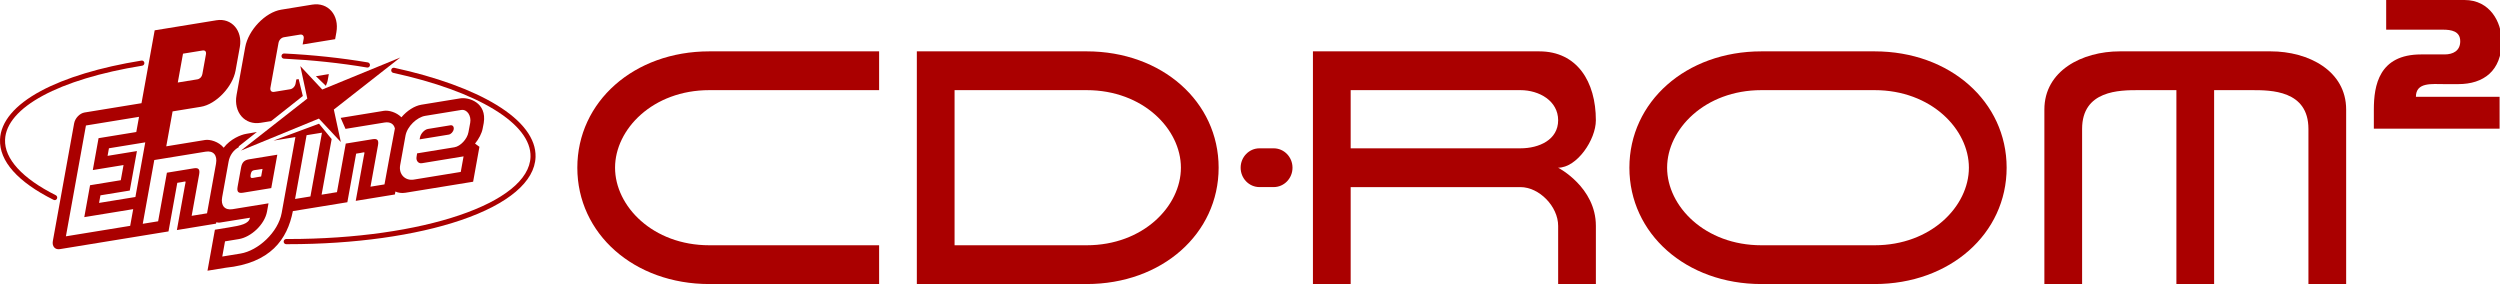 <?xml version="1.0" encoding="UTF-8" standalone="no"?>
<svg
   xmlns:dc="http://purl.org/dc/elements/1.1/"
   xmlns:cc="http://creativecommons.org/ns#"
   xmlns:rdf="http://www.w3.org/1999/02/22-rdf-syntax-ns#"
   xmlns:svg="http://www.w3.org/2000/svg"
   xmlns="http://www.w3.org/2000/svg"
   xmlns:sodipodi="http://sodipodi.sourceforge.net/DTD/sodipodi-0.dtd"
   xmlns:inkscape="http://www.inkscape.org/namespaces/inkscape"
   version="1.2"
   id="svg32"
   sodipodi:docname="pce-cd.svg"
   inkscape:version="0.92.5 (2060ec1f9f, 2020-04-08)"
   width="299.2"
   height="34">
  <defs
     id="defs36" />
  <sodipodi:namedview
     pagecolor="#ffffff"
     bordercolor="#666666"
     borderopacity="1"
     objecttolerance="10"
     gridtolerance="10"
     guidetolerance="10"
     inkscape:pageopacity="0"
     inkscape:pageshadow="2"
     inkscape:window-width="1440"
     inkscape:window-height="837"
     id="namedview34"
     showgrid="false"
     inkscape:zoom="1.9616667"
     inkscape:cx="114.34297"
     inkscape:cy="-46.314891"
     inkscape:window-x="0"
     inkscape:window-y="0"
     inkscape:window-maximized="1"
     inkscape:current-layer="svg32"
     fit-margin-top="0"
     fit-margin-left="0"
     fit-margin-right="0"
     fit-margin-bottom="0" />
  <g
     transform="matrix(0.499,0,0,0.513,1.6961437e-4,0)"
     id="g30"
     style="fill:#aa0000">
    <path
       d="m 13.119,46.69 c -0.088,0 -0.18,-0.022 -0.262,-0.063 C 4.251,42.448 -0.192,37.583 0.006,32.547 0.17,28.403 3.552,24.489 9.791,21.227 c 5.918,-3.091 14.266,-5.546 24.143,-7.096 0.327,-0.051 0.636,0.173 0.69,0.504 0.05,0.327 -0.174,0.636 -0.505,0.687 C 14.118,18.467 1.51,25.085 1.213,32.597 1.04,37.05 5.36,41.648 13.384,45.546 c 0.299,0.145 0.425,0.501 0.28,0.804 -0.107,0.214 -0.321,0.34 -0.545,0.34 z"
       style="fill:#aa0000"
       id="path2"
       inkscape:connector-curvature="0" />
    <path
       d="m 88.13,15.763 c -0.035,0 -0.066,-0.003 -0.098,-0.01 -6.356,-1.043 -13.068,-1.739 -19.944,-2.067 -0.334,-0.016 -0.59,-0.299 -0.574,-0.633 0.016,-0.331 0.306,-0.586 0.63,-0.574 6.924,0.331 13.68,1.034 20.084,2.083 0.327,0.054 0.551,0.366 0.498,0.694 -0.051,0.296 -0.306,0.507 -0.596,0.507 z"
       style="fill:#aa0000"
       id="path4"
       inkscape:connector-curvature="0" />
    <path
       d="m 69.14,56.967 c -0.17,0 -0.337,0 -0.507,0 -0.334,0 -0.602,-0.271 -0.599,-0.606 0,-0.33 0.268,-0.601 0.602,-0.601 0,0 0,0 0,0 0.167,0 0.337,0 0.504,0 32.285,0 57.761,-8.389 58.098,-19.176 0.117,-3.776 -2.912,-7.604 -8.77,-11.074 -5.83,-3.457 -14.187,-6.4 -24.168,-8.515 -0.324,-0.072 -0.532,-0.391 -0.463,-0.715 0.069,-0.328 0.388,-0.536 0.715,-0.467 10.104,2.143 18.587,5.137 24.53,8.66 6.256,3.706 9.492,7.907 9.363,12.149 -0.18,5.735 -6.517,10.963 -17.843,14.723 -10.951,3.627 -25.658,5.622 -41.462,5.622 z"
       style="fill:#aa0000"
       id="path6"
       inkscape:connector-curvature="0" />
    <polygon
       points="57.776,35.137 76.486,27.665 81.742,33.139 80.066,25.557 95.993,13.418 77.286,20.887 72.027,15.413 73.703,22.995 "
       style="fill:#aa0000"
       id="polygon8" />
    <path
       d="m 60.118,40.715 c 0.227,-1.122 0.646,-0.961 1.784,-1.144 l 1.062,-0.164 -0.331,1.768 -1.059,0.17 c -1.141,0.18 -1.642,0.486 -1.456,-0.63 z m -2.301,-1.62 -0.825,4.444 c -0.227,1.213 0.142,1.601 1.308,1.418 l 6.759,-1.075 1.45,-7.79 -6.76,1.072 c -1.169,0.186 -1.708,0.718 -1.932,1.931 z m 42.906,-7.011 -0.079,0.428 6.971,-1.106 c 0.551,-0.091 1.087,-0.646 1.197,-1.248 0.11,-0.599 -0.242,-1.018 -0.794,-0.929 l -1.79,0.283 -2.855,0.454 -0.725,0.113 c -0.838,0.136 -1.755,1.088 -1.925,2.005 z m -48.912,20.089 0.057,-0.312 c 0.239,0.019 0.561,0.114 0.838,0.07 l 7.248,-1.135 c -0.271,1.444 -2.181,1.806 -5.093,2.269 l -3.318,0.526 -1.777,9.562 4.355,-0.691 C 64.848,61.404 68.929,55.86 70.24,49.252 l 13.069,-2.073 2.108,-11.336 1.062,-0.167 c 1.166,-0.186 0.992,-0.397 0.769,0.813 l -1.929,10.368 9.385,-1.487 0.129,-0.687 c 0.706,0.312 1.535,0.422 2.411,0.283 l 16.229,-2.571 1.513,-8.146 -1.053,-0.75 c 0.911,-1.078 1.623,-2.399 1.828,-3.508 l 0.255,-1.286 c 0.81,-4.802 -3.621,-6.078 -5.641,-5.757 l -9.312,1.478 c -1.648,0.261 -3.466,1.409 -4.787,2.934 -1.223,-1.21 -3.11,-1.68 -4.207,-1.507 l -10.365,1.645 1.16,2.566 9.35,-1.481 c 1.346,-0.218 2.25,0.321 2.496,1.389 -0.098,0.284 -2.496,13.047 -2.496,13.047 l -3.356,0.532 1.799,-9.662 c 0.224,-1.21 -0.141,-1.601 -1.307,-1.415 l -6.426,1.018 -2.108,11.336 -3.684,0.586 2.411,-12.974 -3.032,-3.58 -10.922,3.945 5.177,-0.819 0.082,-0.013 -3.293,17.708 c -0.835,4.497 -5.635,8.798 -9.892,9.476 l -4.355,0.69 0.659,-3.542 3.315,-0.527 c 2.912,-0.463 6.192,-3.378 6.759,-6.425 l 0.356,-1.919 -8.628,1.367 c -1.85,0.294 -2.855,-0.832 -2.489,-2.785 l 1.547,-8.326 c 0.274,-1.478 1.194,-2.704 2.429,-3.347 l 0.023,-0.22 4.329,-3.331 -2.53,0.425 c -1.343,0.211 -3.838,1.22 -5.427,3.243 -1.197,-1.428 -3.293,-1.989 -4.475,-1.803 l -9.302,1.478 1.519,-8.149 6.785,-1.075 c 3.611,-0.57 7.61,-4.635 8.319,-8.448 l 1.021,-5.49 C 58.227,7.15 55.542,4.15 51.931,4.724 L 37.097,7.075 33.937,24.076 20.282,26.244 C 19.125,26.427 18,27.568 17.777,28.791 l -5.105,27.448 c -0.227,1.222 0.526,2.064 1.682,1.884 l 26.059,-4.134 2.108,-11.336 1.059,-0.17 c 1.169,-0.183 0.996,-0.391 0.769,0.819 L 42.423,53.67 Z m -19.337,-6.214 -8.713,1.38 0.328,-1.768 7.037,-1.118 1.714,-9.209 -7.04,1.116 0.328,-1.768 8.713,-1.383 z m -0.529,2.833 -0.722,3.895 -15.416,2.445 4.806,-25.856 12.734,-2.02 -0.658,3.542 -9.051,1.437 -1.38,7.437 7.371,-1.169 -0.659,3.539 -7.371,1.172 -1.383,7.44 z m 17.71,0.974 -3.687,0.583 1.797,-9.659 c 0.223,-1.213 -0.142,-1.604 -1.308,-1.421 l -6.426,1.021 -2.105,11.335 -3.687,0.586 2.764,-14.874 0.085,-0.016 12.233,-1.938 c 1.85,-0.296 2.856,0.826 2.49,2.786 z m 23.96,-18.24 3.605,-0.571 -2.767,14.878 -3.684,0.583 2.761,-14.874 z m 22.359,7.012 1.279,-6.883 c 0.407,-2.177 2.745,-4.314 4.737,-4.629 l 8.622,-1.368 c 1.452,-0.23 2.461,1.393 2.165,2.981 l -0.423,2.212 c -0.296,1.592 -1.919,3.278 -3.368,3.508 l -8.95,1.421 -0.126,0.804 c -0.174,0.914 0.435,1.626 1.273,1.493 l 9.999,-1.594 -0.674,3.63 -11.282,1.79 c -1.992,0.312 -3.653,-1.188 -3.252,-3.365 z M 42.641,19.251 43.892,12.52 48.584,11.78 c 0.615,-0.098 0.93,0.252 0.807,0.901 l -0.857,4.607 c -0.12,0.649 -0.587,1.122 -1.201,1.223 z"
       style="fill:#aa0000"
       id="path10"
       inkscape:connector-curvature="0" />
    <path
       d="m 72.629,22.4 -0.996,-3.943 -0.561,0.07 -0.18,0.97 c -0.126,0.675 -0.668,1.223 -1.304,1.327 l -3.854,0.611 c -0.637,0.101 -1.003,-0.309 -0.877,-0.98 l 1.942,-10.45 c 0.126,-0.671 0.668,-1.219 1.304,-1.32 l 3.858,-0.611 c 0.633,-0.101 0.999,0.305 0.872,0.977 L 72.585,10.38 80.378,9.142 80.674,7.551 C 81.421,3.529 78.689,0.476 74.882,1.078 L 67.426,2.26 c -3.801,0.605 -7.872,4.739 -8.619,8.76 l -2.074,11.156 c -0.746,4.021 1.986,7.075 5.793,6.47 l 2.492,-0.391 z"
       style="fill:#aa0000"
       id="path12"
       inkscape:connector-curvature="0" />
    <path
       d="m 78.153,20.02 c 0.205,-0.545 0.343,-0.753 0.451,-1.314 l 0.264,-1.418 -3.101,0.492 z"
       style="fill:#aa0000"
       id="path14"
       inkscape:connector-curvature="0" />
    <path
       d="m 210.846,57.219 c 0,0 -25.334,0 -40.712,0 -13.573,0 -22.62,-9.123 -22.62,-18.095 0,-8.972 9.047,-18.095 22.62,-18.095 10.251,0 25.333,0 40.712,0 v -9.048 c 0,0 -25.334,0 -40.712,0 -18.098,0 -31.668,11.761 -31.668,27.143 0,15.381 13.57,27.142 31.668,27.142 20.506,0 40.712,0 40.712,0 z"
       style="fill:#aa0000"
       id="path16"
       inkscape:connector-curvature="0" />
    <path
       d="m 449.603,11.981 h -27.142 c -18.095,0 -31.668,11.761 -31.668,27.143 0,15.381 13.573,27.142 31.668,27.142 h 27.142 c 18.095,0 31.668,-11.761 31.668,-27.142 0,-15.382 -13.573,-27.143 -31.668,-27.143 z m 0,45.238 h -27.142 c -13.57,0 -22.621,-9.123 -22.621,-18.095 0,-8.972 9.051,-18.095 22.621,-18.095 h 27.142 c 13.573,0 22.617,9.123 22.617,18.095 0,8.972 -9.044,18.095 -22.617,18.095 z"
       style="fill:#aa0000"
       id="path18"
       inkscape:connector-curvature="0" />
    <path
       d="m 260.608,11.981 c -20.505,0 -40.715,0 -40.715,0 v 54.285 c 0,0 25.334,0 40.715,0 18.095,0 31.668,-11.761 31.668,-27.142 0,-15.382 -13.573,-27.143 -31.668,-27.143 z m 0,45.238 c -8.322,0 -18.28,0 -31.664,0 v -36.19 c 10.053,0 21.659,0 31.664,0 13.573,0 22.621,9.123 22.621,18.095 0,8.972 -9.048,18.095 -22.621,18.095 z"
       style="fill:#aa0000"
       id="path20"
       inkscape:connector-curvature="0" />
    <path
       d="m 373.703,39.124 c 4.522,0 9.048,-6.533 9.048,-11.058 0,-9.048 -4.522,-16.085 -13.57,-16.085 -9.047,0 -54.288,0 -54.288,0 v 54.288 h 9.051 v -22.62 c 13.569,0 36.19,0 40.712,0 4.525,0 9.05,4.525 9.05,9.047 0,4.526 0,13.573 0,13.573 h 9.048 c 0,0 0,-4.522 0,-13.573 0,-9.047 -9.051,-13.572 -9.051,-13.572 z m -9.047,-4.522 c -9.048,0 -40.712,0 -40.712,0 V 21.029 c 0,0 31.664,0 40.712,0 4.525,0 9.05,2.511 9.05,7.037 -0.003,4.525 -4.525,6.536 -9.05,6.536 z"
       style="fill:#aa0000"
       id="path22"
       inkscape:connector-curvature="0" />
    <path
       d="m 302.077,43.646 c -2.499,0 -4.522,-2.023 -4.522,-4.522 0,-2.496 2.026,-4.522 4.522,-4.522 h 3.394 c 2.499,0 4.522,2.026 4.522,4.522 0,2.499 -2.023,4.522 -4.522,4.522 z"
       style="fill:#aa0000"
       id="path24"
       inkscape:connector-curvature="0" />
    <path
       d="m 521.986,21.029 v 45.237 h 9.047 V 21.029 h 9.051 c 4.519,0 13.569,0 13.569,9.047 0,9.051 0,36.19 0,36.19 h 9.048 V 25.554 c 0,-9.051 -9.048,-13.573 -18.095,-13.573 -4.522,0 -31.668,0 -36.19,0 -9.05,0 -18.095,4.522 -18.095,13.573 0,9.048 0,27.142 0,40.712 h 9.048 c 0,0 0,-27.142 0,-36.19 0,-9.047 9.047,-9.047 13.572,-9.047 z"
       style="fill:#aa0000"
       id="path26"
       inkscape:connector-curvature="0" />
    <path
       d="m 586.244,19.623 c 0,0 -1.084,0 3.366,0 6.028,0 10.39,-3.079 10.39,-10.005 C 600,5.168 597.18,0 591.097,0 586.645,0 576.749,0 572.3,0 v 6.923 c 0,0 9.186,0 13.636,0 1.944,0 4.125,0.325 4.125,2.695 0,2.247 -1.734,3.079 -3.738,3.079 h -5.638 c -10.118,0 -11.344,7.223 -11.344,12.86 v 4.456 h 30.158 v -7.431 h -20.068 c -0.003,-3.46 3.845,-2.959 6.813,-2.959 z"
       style="fill:#aa0000"
       id="path28"
       inkscape:connector-curvature="0" />
  </g>
</svg>
